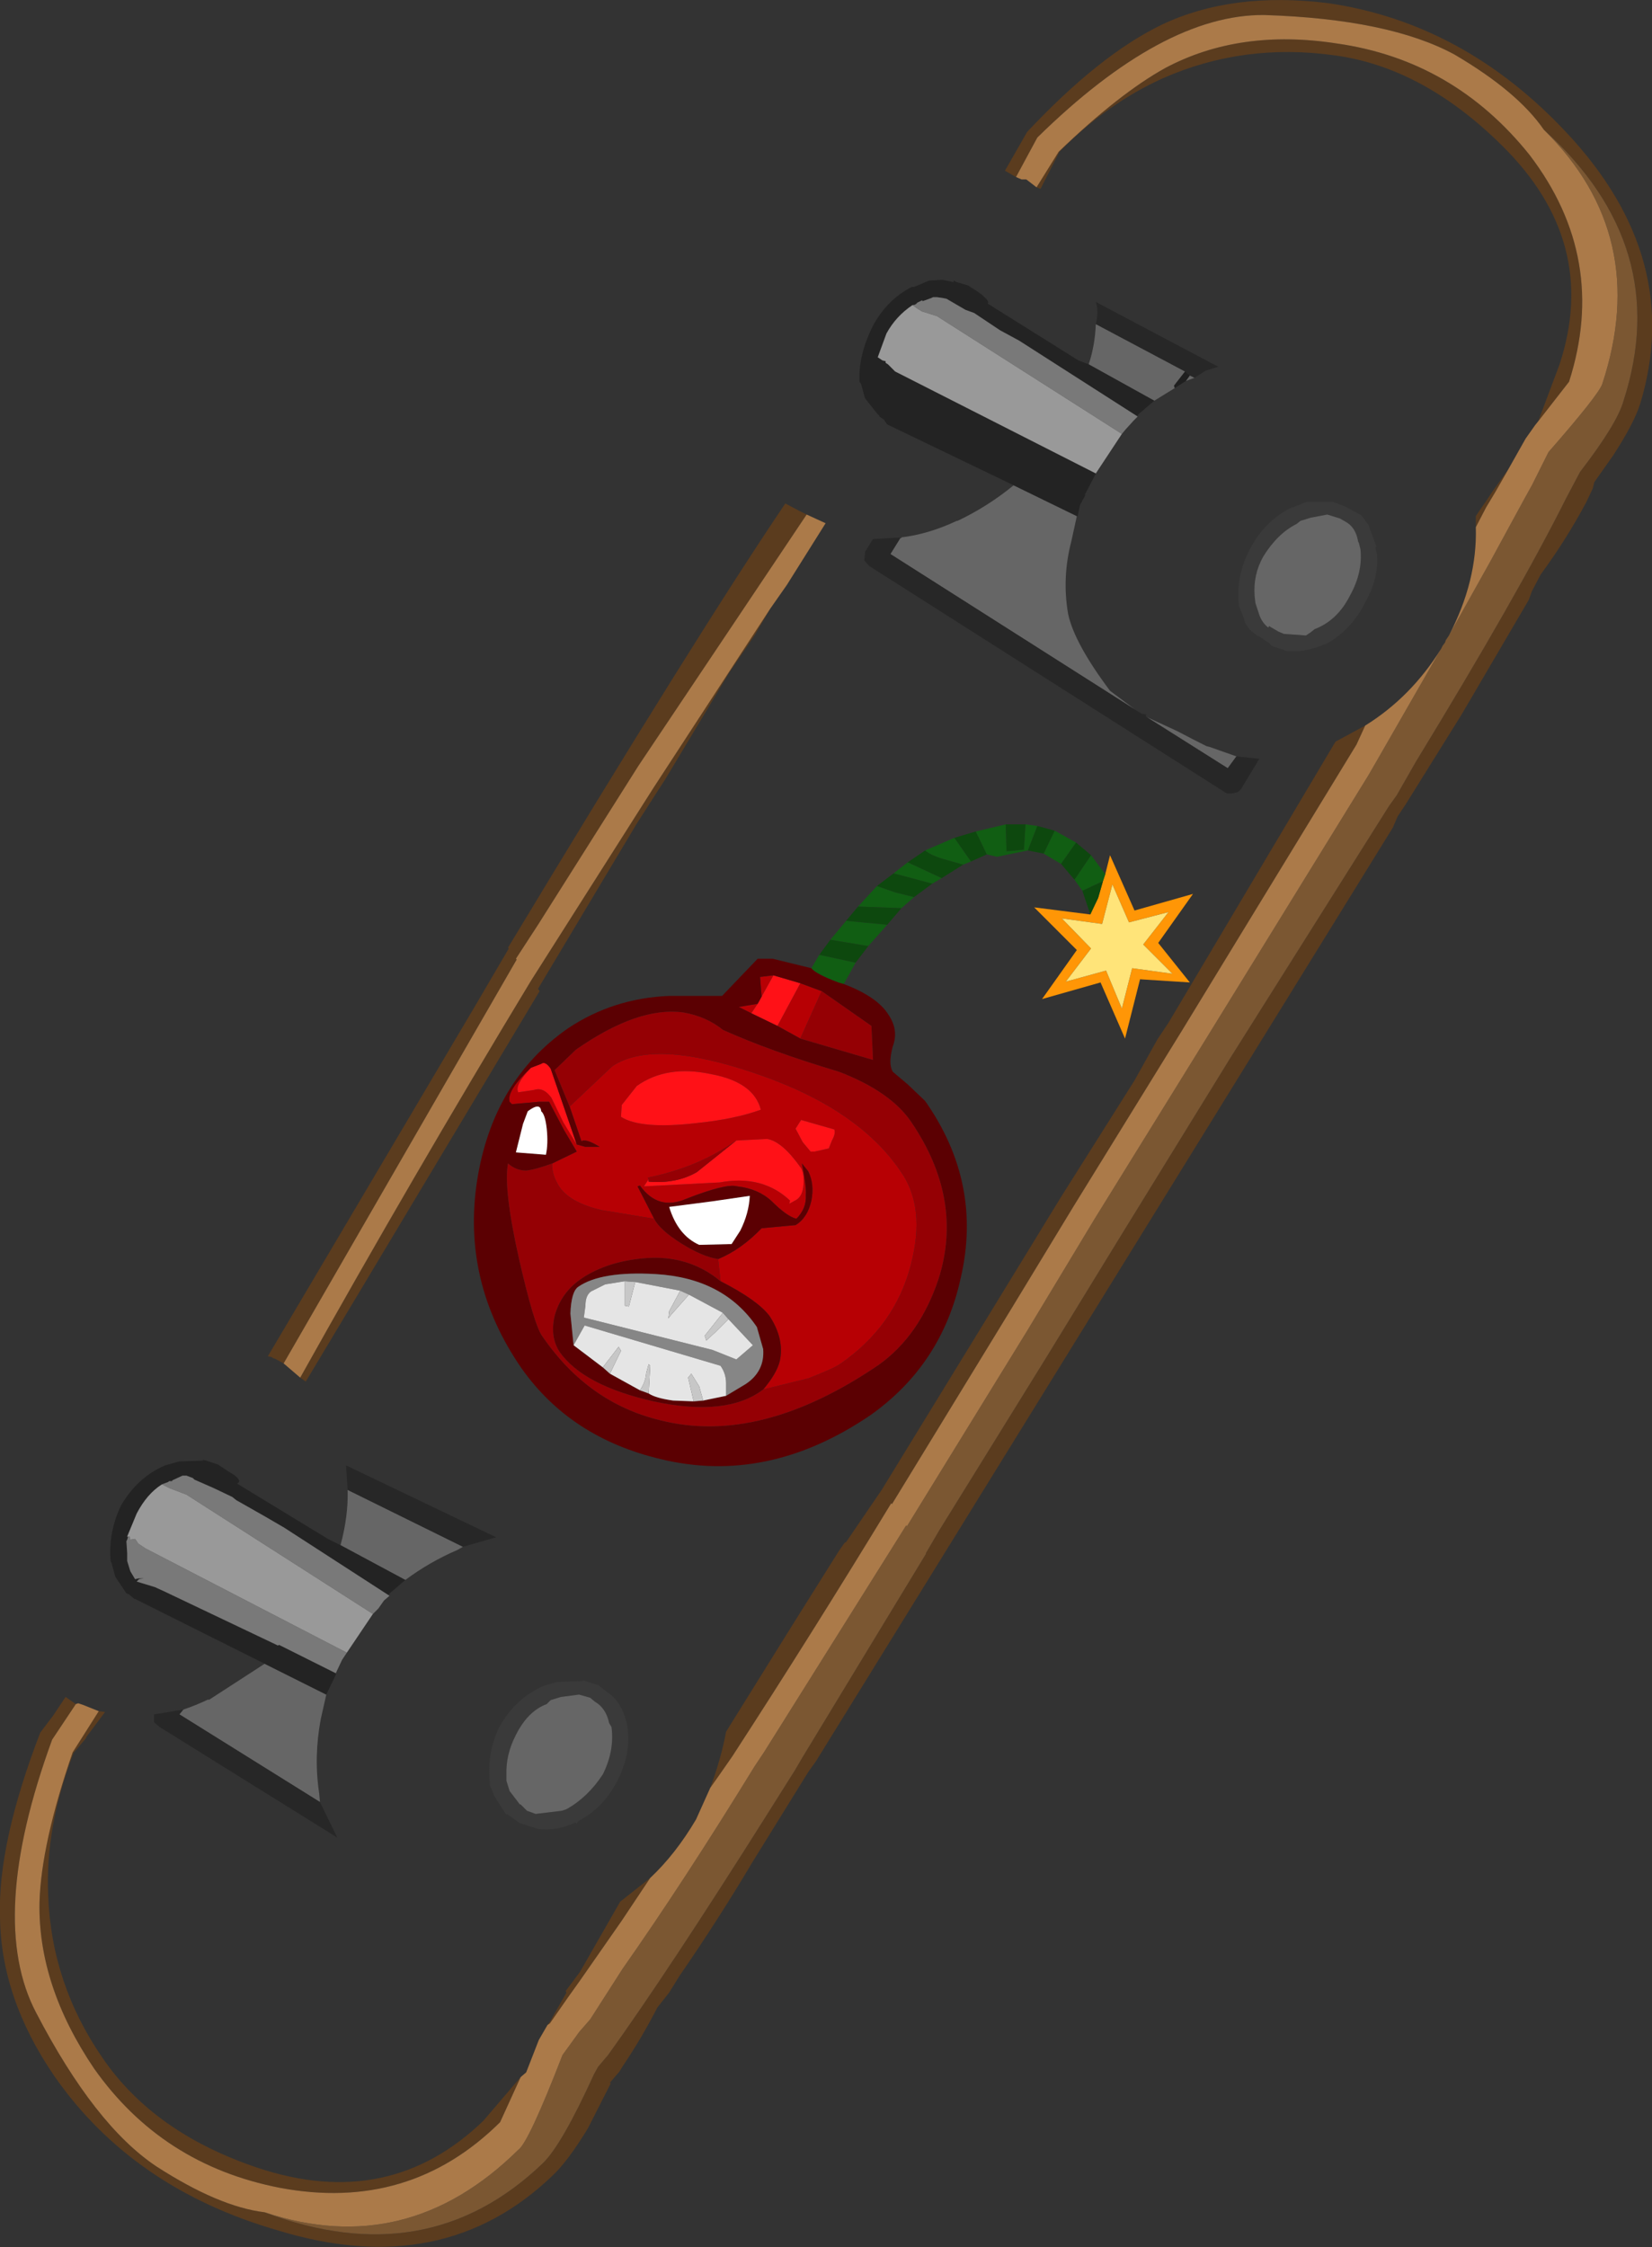 <?xml version="1.0" encoding="UTF-8" standalone="no"?>
<svg xmlns:ffdec="https://www.free-decompiler.com/flash" xmlns:xlink="http://www.w3.org/1999/xlink" ffdec:objectType="shape" height="142.15px" width="104.55px" xmlns="http://www.w3.org/2000/svg">
  <rect width="100%" height="100%" fill="#333333" stroke="none"/>
  <g transform="matrix(1.0, 0.0, 0.0, 1.0, 66.45, 132.65)">
    <path d="M31.25 -124.45 Q29.6 -126.85 25.6 -129.2 21.45 -131.45 13.55 -131.7 7.15 -131.75 -0.8 -123.95 L-2.15 -121.45 -2.85 -121.85 -1.45 -124.3 Q3.15 -129.2 7.1 -131.1 11.55 -133.2 17.6 -132.45 26.2 -131.2 32.7 -124.25 40.15 -116.3 37.35 -107.1 36.95 -105.85 35.65 -103.85 L34.45 -102.15 34.35 -101.75 33.95 -100.9 Q32.7 -98.55 31.05 -96.3 L30.5 -95.25 30.3 -94.7 26.05 -87.45 22.5 -81.75 22.0 -81.0 21.7 -80.3 -14.8 -21.25 -15.3 -20.55 -18.8 -14.9 Q-21.0 -11.2 -23.45 -7.65 L-24.1 -6.6 -24.85 -5.65 Q-25.85 -3.7 -27.1 -1.85 L-27.25 -1.6 -27.85 -0.9 -27.8 -0.85 -29.25 2.0 Q-30.5 4.05 -31.45 4.95 -38.4 11.65 -48.85 8.45 -58.05 5.8 -63.0 -1.3 -66.4 -6.25 -66.45 -11.4 -66.6 -16.05 -63.9 -23.05 L-63.1 -24.1 -62.3 -25.3 -61.65 -24.85 -62.45 -23.65 -63.15 -22.6 Q-67.3 -11.25 -64.15 -5.3 -60.45 1.8 -56.55 4.4 -52.6 6.95 -49.7 7.3 -39.4 11.2 -32.1 4.2 -30.9 3.05 -28.85 -1.45 L-28.6 -1.9 -28.05 -2.55 -28.0 -2.6 Q-24.15 -7.95 -17.85 -17.95 L-16.15 -20.65 -15.65 -21.5 -7.85 -34.35 -7.85 -34.4 -7.0 -35.85 -0.25 -46.75 4.5 -54.5 11.4 -65.7 21.45 -81.65 21.95 -82.35 23.15 -84.45 Q29.65 -95.1 32.65 -101.1 L33.1 -101.95 33.55 -102.8 Q35.9 -105.85 36.3 -107.3 39.45 -117.05 31.25 -124.45 M-0.85 -120.8 L0.55 -123.05 Q4.4 -126.75 7.3 -128.35 12.0 -130.85 18.15 -129.9 25.55 -128.85 30.35 -122.85 35.35 -116.3 32.85 -108.5 L30.9 -106.0 32.25 -109.6 Q34.8 -117.35 28.6 -123.45 23.6 -128.4 18.0 -129.15 12.25 -129.95 7.15 -127.7 3.6 -126.1 0.6 -123.05 L-0.6 -120.7 -0.85 -120.8 M29.0 -102.95 L28.2 -101.55 27.6 -100.55 26.95 -99.3 26.95 -100.0 27.15 -100.3 27.6 -100.95 28.0 -101.55 29.0 -102.95 M-21.5 -19.55 Q-20.8 -21.45 -20.5 -23.1 L-16.3 -29.85 -13.35 -34.55 -13.0 -35.05 -12.9 -35.1 -10.65 -38.4 -3.05 -50.8 0.65 -56.85 5.35 -64.3 6.8 -66.9 7.5 -67.95 18.05 -85.7 18.1 -85.75 19.95 -86.75 19.4 -85.55 8.35 -67.45 1.5 -56.35 -2.45 -49.85 -10.0 -37.5 -10.05 -37.55 Q-15.1 -29.25 -20.1 -21.55 L-20.9 -20.4 -21.5 -19.55 M-48.5 -46.4 L-49.05 -46.7 Q-49.15 -46.7 -49.25 -46.8 L-49.5 -46.85 -36.3 -69.15 -34.25 -72.65 -34.3 -72.7 Q-22.3 -92.6 -16.75 -100.8 L-15.9 -100.35 -15.4 -100.1 -26.05 -84.2 -32.4 -74.15 -33.8 -72.0 -33.75 -71.95 -48.5 -46.4 M-17.7 -94.15 L-18.7 -92.45 -20.3 -90.1 -24.35 -83.35 -24.9 -82.5 -26.15 -80.55 -32.4 -70.1 -32.3 -69.95 -47.1 -45.25 -47.45 -45.5 Q-40.35 -58.2 -32.85 -70.6 L-25.1 -82.8 -17.7 -94.15 M-60.2 -24.4 L-59.8 -24.35 -61.0 -22.75 -61.0 -22.7 -61.8 -21.75 Q-63.6 -17.05 -63.4 -12.75 -63.2 -7.15 -59.95 -2.45 -56.7 2.3 -50.1 4.5 -41.8 7.25 -35.85 1.5 L-33.5 -1.25 -34.8 1.6 Q-40.55 7.3 -48.75 5.75 -56.2 4.3 -60.5 -1.8 -64.05 -7.05 -63.95 -12.3 -63.85 -16.0 -61.85 -21.8 L-61.15 -22.9 -60.2 -24.4 M-31.8 -4.55 L-31.65 -4.75 -30.6 -6.6 -30.65 -6.7 -29.75 -7.9 -27.2 -12.35 -25.3 -13.85 -27.1 -11.15 -29.75 -7.35 -30.5 -6.3 -31.65 -4.65 -31.8 -4.55" fill="#5b3c1e" fill-rule="evenodd" stroke="none"/>
    <path d="M25.25 -92.45 L27.85 -97.1 30.0 -101.05 30.5 -101.95 31.55 -104.05 Q34.7 -107.65 34.95 -108.35 38.05 -117.75 31.25 -124.45 39.45 -117.05 36.3 -107.3 35.9 -105.85 33.55 -102.8 L33.1 -101.95 32.65 -101.1 Q29.65 -95.1 23.15 -84.45 L21.95 -82.35 21.45 -81.65 11.4 -65.7 4.5 -54.5 -0.25 -46.75 -7.0 -35.85 -7.85 -34.4 -7.85 -34.35 -15.65 -21.5 -16.15 -20.65 -17.85 -17.95 Q-24.15 -7.95 -28.0 -2.6 L-28.05 -2.55 -28.6 -1.9 -28.85 -1.45 Q-30.9 3.05 -32.1 4.2 -39.4 11.2 -49.7 7.3 -40.7 10.3 -33.65 3.35 -33.0 2.9 -30.85 -2.65 L-30.05 -3.75 -29.8 -4.1 -29.1 -4.9 -27.05 -8.1 Q-23.15 -13.65 -18.7 -20.9 L-18.1 -21.8 -9.1 -36.15 -9.05 -36.1 -1.45 -48.45 2.8 -55.5 9.7 -66.65 20.15 -83.6 20.7 -84.55 24.75 -91.6 24.85 -91.8 25.0 -92.0 25.05 -92.15 25.25 -92.45" fill="#7b5732" fill-rule="evenodd" stroke="none"/>
    <path d="M-2.15 -121.45 L-0.8 -123.95 Q7.15 -131.75 13.55 -131.7 21.45 -131.45 25.6 -129.2 29.6 -126.85 31.25 -124.45 38.05 -117.75 34.95 -108.35 34.7 -107.65 31.55 -104.05 L30.5 -101.95 30.0 -101.05 27.85 -97.1 25.25 -92.45 Q27.05 -95.9 26.95 -99.3 L27.6 -100.55 28.2 -101.55 29.0 -102.95 30.1 -104.9 30.7 -105.75 30.9 -106.0 32.85 -108.5 Q35.35 -116.3 30.35 -122.85 25.55 -128.85 18.15 -129.9 12.0 -130.85 7.3 -128.35 4.4 -126.75 0.55 -123.05 L-0.85 -120.8 -1.5 -121.3 -1.8 -121.3 -2.15 -121.45 M-49.7 7.3 Q-52.6 6.95 -56.55 4.4 -60.45 1.8 -64.15 -5.3 -67.3 -11.25 -63.15 -22.6 L-62.45 -23.65 -61.65 -24.85 -61.5 -24.9 -61.2 -24.8 -60.2 -24.4 -61.15 -22.9 -61.85 -21.8 Q-63.85 -16.0 -63.95 -12.3 -64.05 -7.05 -60.5 -1.8 -56.2 4.3 -48.75 5.75 -40.55 7.3 -34.8 1.6 L-33.5 -1.25 -33.15 -1.55 -32.35 -3.6 -31.8 -4.55 -31.65 -4.65 -30.5 -6.3 -29.75 -7.35 -27.1 -11.15 -25.3 -13.85 Q-23.7 -15.35 -22.4 -17.55 L-21.5 -19.55 -20.9 -20.4 -20.1 -21.55 Q-15.1 -29.25 -10.05 -37.55 L-10.0 -37.5 -2.45 -49.85 1.5 -56.35 8.35 -67.45 19.4 -85.55 19.95 -86.75 Q22.85 -88.55 24.75 -91.6 L20.7 -84.55 20.15 -83.6 9.7 -66.65 2.8 -55.5 -1.45 -48.45 -9.05 -36.1 -9.1 -36.15 -18.1 -21.8 -18.7 -20.9 Q-23.15 -13.65 -27.05 -8.1 L-29.1 -4.9 -29.8 -4.1 -30.05 -3.75 -30.85 -2.65 Q-33.0 2.9 -33.65 3.35 -40.7 10.3 -49.7 7.3 M-48.5 -46.4 L-33.75 -71.95 -33.8 -72.0 -32.4 -74.15 -26.05 -84.2 -15.4 -100.1 -14.2 -99.55 -16.65 -95.65 -17.7 -94.15 -25.1 -82.8 -32.85 -70.6 Q-40.35 -58.2 -47.45 -45.5 L-48.5 -46.4" fill="#ab7a49" fill-rule="evenodd" stroke="none"/>
    <path d="M19.5 -98.4 Q19.35 -99.3 18.7 -99.65 L18.35 -99.85 17.55 -100.1 16.5 -99.9 15.85 -99.7 15.6 -99.5 Q14.4 -98.9 13.5 -97.45 12.85 -96.3 12.95 -94.95 L13.0 -94.5 13.2 -93.9 Q13.35 -93.35 13.75 -93.0 13.85 -92.9 13.85 -93.05 L14.45 -92.7 14.8 -92.55 16.2 -92.45 16.5 -92.65 16.75 -92.85 Q18.2 -93.4 19.0 -95.0 19.8 -96.45 19.65 -97.9 L19.55 -98.3 19.5 -98.4 M17.4 -91.9 Q16.45 -91.5 15.6 -91.45 L15.05 -91.45 14.0 -91.8 13.9 -91.95 13.15 -92.45 Q13.15 -92.35 13.05 -92.5 12.4 -92.9 12.25 -93.6 L11.95 -94.35 11.95 -94.4 Q11.75 -96.25 12.7 -98.0 13.65 -99.75 15.3 -100.55 L15.35 -100.55 16.25 -100.9 17.85 -100.9 17.9 -100.9 18.7 -100.6 19.7 -100.05 20.15 -99.45 20.65 -98.1 20.6 -98.0 20.7 -97.55 20.7 -97.5 Q20.8 -96.05 19.95 -94.55 19.1 -92.8 17.45 -91.9 L17.4 -91.9 M-30.6 -18.2 Q-29.25 -18.95 -28.3 -20.4 -27.55 -21.9 -27.75 -23.4 L-27.9 -23.65 Q-28.1 -24.6 -28.8 -25.0 L-29.1 -25.25 -29.8 -25.45 -30.95 -25.3 -31.6 -25.1 -31.65 -25.05 -31.85 -24.85 Q-33.05 -24.4 -33.8 -22.9 -34.45 -21.65 -34.4 -20.35 L-34.4 -20.0 -34.2 -19.35 -33.55 -18.5 -33.5 -18.5 -33.1 -18.1 -32.55 -17.9 -30.9 -18.1 -30.6 -18.2 M-30.05 -17.35 Q-31.25 -16.8 -32.4 -16.95 L-33.5 -17.3 -33.6 -17.35 -34.3 -17.85 -34.45 -17.9 -35.15 -19.0 -35.45 -19.75 -35.45 -19.9 Q-35.65 -21.75 -34.85 -23.4 -33.85 -25.2 -32.05 -26.0 L-31.2 -26.25 -29.6 -26.3 -29.55 -26.35 -28.6 -26.05 -27.75 -25.4 Q-27.0 -24.75 -26.75 -23.45 L-26.7 -23.0 Q-26.6 -21.5 -27.4 -19.95 -28.3 -18.25 -29.85 -17.45 L-29.95 -17.3 -30.05 -17.35" fill="#3a3a3a" fill-rule="evenodd" stroke="none"/>
    <path d="M2.9 -112.15 L8.55 -109.15 7.85 -108.25 7.9 -108.1 6.6 -107.3 2.45 -109.6 Q2.85 -110.8 2.9 -112.15 M8.85 -108.9 L9.15 -108.75 8.6 -108.55 8.85 -108.9 M1.7 -100.0 L1.35 -98.4 Q0.75 -96.1 1.15 -93.8 1.55 -91.95 3.8 -88.95 L5.4 -87.75 -10.1 -97.6 -9.45 -98.65 Q-7.7 -98.85 -5.9 -99.7 L-5.85 -99.7 Q-3.95 -100.6 -2.3 -101.95 L1.7 -100.0 M6.1 -87.3 L8.05 -86.4 Q9.0 -85.9 9.9 -85.45 L10.1 -85.4 11.8 -84.8 11.25 -84.05 6.1 -87.3 M19.5 -98.4 L19.55 -98.3 19.65 -97.9 Q19.8 -96.45 19.0 -95.0 18.2 -93.4 16.75 -92.85 L16.5 -92.65 16.2 -92.45 14.8 -92.55 14.45 -92.7 13.85 -93.05 Q13.85 -92.9 13.75 -93.0 13.35 -93.35 13.2 -93.9 L13.0 -94.5 12.95 -94.95 Q12.85 -96.3 13.5 -97.45 14.4 -98.9 15.6 -99.5 L15.85 -99.7 16.5 -99.9 17.55 -100.1 18.35 -99.85 18.7 -99.65 Q19.35 -99.3 19.5 -98.4 M-44.45 -38.4 L-37.15 -34.8 -37.5 -34.6 Q-39.25 -33.85 -40.8 -32.7 L-44.9 -34.9 Q-44.4 -36.75 -44.45 -38.4 M-45.8 -25.45 L-46.15 -23.9 Q-46.6 -21.5 -46.25 -19.2 L-46.2 -18.65 -55.1 -24.2 -54.85 -24.5 Q-54.1 -24.75 -53.25 -25.15 L-53.25 -25.1 -49.7 -27.4 -45.8 -25.45 M-30.6 -18.2 L-30.9 -18.1 -32.55 -17.9 -33.1 -18.1 -33.5 -18.5 -33.55 -18.5 -34.2 -19.35 -34.4 -20.0 -34.4 -20.35 Q-34.45 -21.65 -33.8 -22.9 -33.05 -24.4 -31.85 -24.85 L-31.65 -25.05 -31.6 -25.1 -30.95 -25.3 -29.8 -25.45 -29.1 -25.25 -28.8 -25.0 Q-28.1 -24.6 -27.9 -23.65 L-27.75 -23.4 Q-27.55 -21.9 -28.3 -20.4 -29.25 -18.95 -30.6 -18.2" fill="#666666" fill-rule="evenodd" stroke="none"/>
    <path d="M2.9 -112.15 Q3.1 -112.95 2.9 -113.55 L10.65 -109.45 9.85 -109.2 9.15 -108.75 8.85 -108.9 8.55 -109.15 2.9 -112.15 M5.4 -87.75 L5.8 -87.5 6.1 -87.45 6.05 -87.4 6.1 -87.3 11.25 -84.05 11.8 -84.8 13.25 -84.65 12.1 -82.75 11.9 -82.55 11.5 -82.45 11.2 -82.45 -11.45 -96.85 -11.75 -97.2 -11.7 -97.75 -11.2 -98.55 -9.45 -98.65 -10.1 -97.6 5.4 -87.75 M-44.45 -38.4 L-44.55 -39.95 -35.05 -35.4 -37.15 -34.8 -44.45 -38.4 M-46.2 -18.65 L-45.1 -16.4 -56.35 -23.4 -56.7 -23.7 -56.7 -24.2 -54.85 -24.5 -55.1 -24.2 -46.2 -18.65" fill="#272727" fill-rule="evenodd" stroke="none"/>
    <path d="M6.6 -107.3 L5.55 -106.4 5.55 -106.3 -1.95 -111.1 -3.15 -111.75 -4.8 -112.85 -5.35 -113.05 -6.55 -113.75 -6.8 -113.8 -7.15 -113.85 -7.4 -113.85 -7.5 -113.8 -8.05 -113.6 -8.1 -113.65 -8.4 -113.5 Q-8.5 -113.35 -8.7 -113.35 -9.75 -112.65 -10.35 -111.55 L-10.9 -110.05 -10.75 -109.95 -10.6 -109.85 -10.4 -109.8 -10.4 -109.7 -10.25 -109.6 -9.8 -109.15 2.9 -102.7 2.7 -102.3 2.2 -101.35 2.25 -101.35 1.9 -100.7 1.75 -100.0 1.7 -100.0 -2.3 -101.95 -10.3 -105.8 -10.45 -106.0 -10.5 -106.1 -10.8 -106.3 -10.8 -106.35 -10.9 -106.45 -10.95 -106.5 -11.7 -107.45 -11.75 -107.6 -11.95 -108.35 -12.05 -108.5 Q-12.15 -110.15 -11.2 -112.05 -10.3 -113.7 -8.75 -114.5 L-8.6 -114.5 -7.65 -114.9 -6.8 -114.95 -6.1 -114.8 -6.1 -114.9 -5.9 -114.8 -5.2 -114.6 -4.65 -114.25 -4.3 -114.0 -4.2 -113.9 Q-3.8 -113.55 -3.95 -113.45 L1.8 -109.85 2.45 -109.6 6.6 -107.3 M-40.8 -32.7 L-41.85 -31.8 -41.8 -31.7 -48.45 -36.0 -49.65 -36.7 -51.5 -37.75 -51.75 -37.95 -52.9 -38.5 -54.15 -39.05 -54.25 -39.15 -54.65 -39.3 -54.9 -39.3 -55.55 -39.0 -55.55 -38.95 -55.75 -38.95 -55.8 -38.9 -56.2 -38.75 Q-57.15 -38.15 -57.8 -36.9 L-58.4 -35.45 -58.35 -35.4 -58.4 -35.25 -58.45 -35.15 -58.4 -34.4 -58.4 -33.9 -58.2 -33.25 -57.9 -32.75 -57.7 -32.8 -57.35 -32.8 -57.65 -32.75 -57.8 -32.6 -56.65 -32.25 -56.1 -32.0 -48.85 -28.55 -48.8 -28.6 -45.2 -26.8 -45.2 -26.7 -45.8 -25.45 -49.7 -27.4 -57.7 -31.4 -57.9 -31.5 -57.95 -31.5 -58.3 -31.8 -58.45 -31.85 -59.15 -32.9 -59.4 -33.8 -59.45 -33.9 Q-59.6 -35.7 -58.8 -37.4 -57.75 -39.2 -56.0 -39.95 L-55.1 -40.2 -53.6 -40.25 -53.6 -40.3 -53.4 -40.25 -52.65 -40.0 -52.2 -39.7 -51.65 -39.35 Q-51.1 -38.95 -51.45 -38.8 L-45.7 -35.3 -44.9 -34.9 -40.8 -32.7" fill="#232323" fill-rule="evenodd" stroke="none"/>
    <path d="M5.55 -106.3 L5.3 -106.05 4.8 -105.5 4.55 -105.2 -7.15 -112.65 -8.1 -112.95 -8.35 -113.1 -8.7 -113.35 Q-8.5 -113.35 -8.4 -113.5 L-8.1 -113.65 -8.05 -113.6 -7.5 -113.8 -7.4 -113.85 -7.15 -113.85 -6.8 -113.8 -6.55 -113.75 -5.35 -113.05 -4.8 -112.85 -3.15 -111.75 -1.95 -111.1 5.55 -106.3 M-41.8 -31.7 L-42.15 -31.4 -42.5 -30.9 -42.85 -30.55 -54.65 -38.1 -55.7 -38.5 -56.2 -38.75 -55.8 -38.9 -55.75 -38.95 -55.55 -38.95 -55.55 -39.0 -54.9 -39.3 -54.65 -39.3 -54.25 -39.15 -54.15 -39.05 -52.9 -38.5 -51.75 -37.95 -51.5 -37.75 -49.65 -36.7 -48.45 -36.0 -41.8 -31.7 M-44.5 -28.1 L-44.8 -27.65 -45.2 -26.8 -48.8 -28.6 -48.85 -28.55 -56.1 -32.0 -56.65 -32.25 -57.8 -32.6 -57.65 -32.75 -57.35 -32.8 -57.7 -32.8 -57.9 -32.75 -58.2 -33.25 -58.4 -33.9 -58.4 -34.4 -58.45 -35.15 -58.4 -35.25 -58.35 -35.4 -58.4 -35.45 -58.25 -35.45 -58.2 -35.25 -57.9 -35.3 -57.7 -35.0 -57.25 -34.7 -44.5 -28.1" fill="#797979" fill-rule="evenodd" stroke="none"/>
    <path d="M4.55 -105.2 L2.9 -102.7 -9.8 -109.15 -10.25 -109.6 -10.4 -109.7 -10.4 -109.8 -10.6 -109.85 -10.75 -109.95 -10.9 -110.05 -10.35 -111.55 Q-9.75 -112.65 -8.7 -113.35 L-8.35 -113.1 -8.1 -112.95 -7.15 -112.65 4.55 -105.2 M-42.85 -30.55 L-44.5 -28.1 -57.25 -34.7 -57.7 -35.0 -57.9 -35.3 -58.2 -35.25 -58.25 -35.45 -58.4 -35.45 -57.8 -36.9 Q-57.15 -38.15 -56.2 -38.75 L-55.7 -38.5 -54.65 -38.1 -42.85 -30.55" fill="#999999" fill-rule="evenodd" stroke="none"/>
    <path d="M8.55 -109.15 L8.85 -108.9 8.6 -108.55 7.9 -108.1 7.85 -108.25 8.55 -109.15" fill="#1f1f1f" fill-rule="evenodd" stroke="none"/>
    <path d="M3.5 -77.35 L3.8 -78.55 5.35 -75.05 9.05 -76.1 6.85 -73.0 8.85 -70.5 5.7 -70.7 4.75 -66.95 3.2 -70.5 -0.5 -69.45 1.7 -72.55 -1.0 -75.25 2.55 -74.8 3.05 -75.85 3.35 -76.9 3.5 -77.35 M3.95 -76.7 L3.3 -74.2 0.75 -74.55 2.6 -72.65 1.0 -70.55 3.55 -71.25 4.55 -68.85 5.2 -71.4 7.75 -71.05 5.9 -72.9 7.5 -74.95 5.0 -74.3 3.95 -76.7" fill="#ff9606" fill-rule="evenodd" stroke="none"/>
    <path d="M2.6 -78.55 L3.5 -77.35 3.35 -76.9 2.05 -76.3 1.55 -77.0 2.6 -78.55 M0.7 -78.0 L-0.4 -78.65 0.3 -80.1 1.65 -79.35 0.7 -78.0 M-1.4 -78.85 L-3.35 -78.45 -4.0 -78.6 -4.7 -80.05 -2.8 -80.5 -2.75 -78.8 -1.65 -78.9 -1.55 -80.5 -0.8 -80.4 -1.4 -78.85 M-5.0 -78.15 L-5.5 -77.95 -6.55 -78.25 Q-7.5 -78.5 -7.9 -78.85 L-6.05 -79.65 -5.0 -78.15 M-6.85 -77.1 L-7.45 -76.75 -9.9 -77.4 -9.0 -78.1 -6.85 -77.1 M-8.6 -75.9 L-9.4 -75.2 -12.15 -75.3 -10.95 -76.6 -9.8 -76.2 -8.6 -75.9 M-10.3 -74.15 L-11.5 -72.8 -13.9 -73.2 -12.9 -74.4 -10.3 -74.15 M-12.3 -71.75 L-13.05 -70.4 -13.4 -70.5 Q-14.85 -71.05 -15.1 -71.4 L-14.6 -72.25 -12.3 -71.75" fill="#115e13" fill-rule="evenodd" stroke="none"/>
    <path d="M2.55 -74.8 L2.05 -76.3 3.35 -76.9 3.05 -75.85 2.55 -74.8 M1.55 -77.0 L0.7 -78.0 1.65 -79.35 2.6 -78.55 1.55 -77.0 M-0.4 -78.65 L-1.4 -78.85 -0.8 -80.4 0.3 -80.1 -0.4 -78.65 M-4.0 -78.6 L-5.0 -78.15 -6.05 -79.65 -4.7 -80.05 -4.0 -78.6 M-5.5 -77.95 L-6.85 -77.1 -9.0 -78.1 -7.9 -78.85 Q-7.5 -78.5 -6.55 -78.25 L-5.5 -77.95 M-7.45 -76.75 L-8.6 -75.9 -9.8 -76.2 -10.95 -76.6 -9.9 -77.4 -7.45 -76.75 M-9.4 -75.2 L-10.3 -74.15 -12.9 -74.4 -12.15 -75.3 -9.4 -75.2 M-11.5 -72.8 L-12.3 -71.75 -14.6 -72.25 -13.9 -73.2 -11.5 -72.8 M-2.8 -80.5 L-1.55 -80.5 -1.65 -78.9 -2.75 -78.8 -2.8 -80.5" fill="#0d480e" fill-rule="evenodd" stroke="none"/>
    <path d="M3.95 -76.7 L5.0 -74.3 7.5 -74.95 5.9 -72.9 7.75 -71.05 5.2 -71.4 4.55 -68.85 3.55 -71.25 1.0 -70.55 2.6 -72.65 0.75 -74.55 3.3 -74.2 3.95 -76.7" fill="#ffe479" fill-rule="evenodd" stroke="none"/>
    <path d="M-18.3 -62.45 Q-18.75 -64.2 -21.45 -64.7 -24.25 -65.3 -26.15 -63.95 L-27.1 -62.75 -27.15 -62.0 Q-25.9 -61.2 -22.4 -61.6 -19.95 -61.85 -18.3 -62.45 M-31.5 -59.05 L-29.95 -59.8 -30.75 -61.15 -31.7 -62.95 -32.35 -62.95 -34.05 -62.8 -34.2 -62.95 Q-34.4 -63.65 -32.85 -65.1 -33.9 -64.0 -33.65 -63.55 L-32.65 -63.7 Q-32.05 -63.9 -31.55 -63.2 L-30.8 -61.65 -29.95 -60.25 -29.4 -60.1 -28.5 -60.1 Q-29.4 -60.65 -29.65 -60.45 L-30.4 -62.65 -27.7 -65.2 Q-25.1 -66.95 -18.65 -64.75 -12.15 -62.55 -9.45 -58.55 -7.85 -56.3 -8.8 -52.65 -9.8 -48.75 -13.3 -46.35 -13.75 -46.05 -15.3 -45.45 L-18.15 -44.75 Q-17.3 -45.75 -17.1 -46.55 -16.8 -47.95 -17.75 -49.4 -18.5 -50.4 -20.85 -51.6 L-21.0 -53.0 Q-19.55 -53.6 -18.25 -54.95 L-16.1 -55.15 Q-15.35 -55.6 -15.1 -56.7 -14.9 -57.75 -15.3 -58.55 L-15.7 -59.05 Q-15.4 -57.55 -15.45 -57.05 -15.4 -56.2 -16.05 -55.55 -16.65 -55.7 -17.6 -56.65 -18.45 -57.45 -19.8 -57.6 -20.5 -57.8 -23.05 -56.8 -24.8 -56.05 -25.95 -57.65 L-26.1 -57.6 -25.05 -55.55 -28.4 -56.1 Q-30.3 -56.55 -31.0 -57.5 -31.55 -58.3 -31.5 -59.05 M-19.85 -60.5 Q-22.25 -58.8 -25.45 -58.15 L-25.4 -58.05 -25.7 -57.6 -20.9 -57.85 Q-18.2 -58.35 -16.45 -56.7 L-16.5 -56.5 -16.05 -56.75 Q-15.65 -57.0 -15.6 -57.7 -15.55 -58.4 -15.75 -58.75 -16.95 -60.45 -17.9 -60.6 L-19.85 -60.5 M-18.5 -69.15 L-18.9 -68.55 -19.7 -68.95 -18.5 -69.15 M-17.25 -67.75 L-15.8 -70.45 -14.45 -69.95 -15.8 -66.95 -17.25 -67.75 M-17.5 -70.95 L-18.25 -69.6 -18.35 -70.85 -17.5 -70.95 M-13.65 -61.2 L-15.75 -61.8 -16.1 -61.25 -15.65 -60.4 -15.15 -59.8 -14.9 -59.8 -14.0 -60.0 -13.8 -60.5 Q-13.55 -60.95 -13.65 -61.2" fill="#b70004" fill-rule="evenodd" stroke="none"/>
    <path d="M-18.3 -62.45 Q-19.95 -61.85 -22.4 -61.6 -25.9 -61.2 -27.15 -62.0 L-27.1 -62.75 -26.15 -63.95 Q-24.25 -65.3 -21.45 -64.7 -18.75 -64.2 -18.3 -62.45 M-32.85 -65.1 L-32.2 -65.35 Q-31.95 -65.55 -31.6 -65.05 L-29.95 -60.25 -30.8 -61.65 -31.55 -63.2 Q-32.05 -63.9 -32.65 -63.7 L-33.65 -63.55 Q-33.9 -64.0 -32.85 -65.1 M-25.4 -58.05 L-25.4 -57.9 Q-23.65 -57.75 -22.35 -58.5 L-19.85 -60.5 -17.9 -60.6 Q-16.95 -60.45 -15.75 -58.75 -15.55 -58.4 -15.6 -57.7 -15.65 -57.0 -16.05 -56.75 L-16.5 -56.5 -16.45 -56.7 Q-18.2 -58.35 -20.9 -57.85 L-25.7 -57.6 -25.4 -58.05 M-18.9 -68.55 L-18.5 -69.15 -18.25 -69.6 -17.5 -70.95 -15.8 -70.45 -17.25 -67.75 -18.9 -68.55 M-13.65 -61.2 Q-13.55 -60.95 -13.8 -60.5 L-14.0 -60.0 -14.9 -59.8 -15.15 -59.8 -15.65 -60.4 -16.1 -61.25 -15.75 -61.8 -13.65 -61.2" fill="#ff1117" fill-rule="evenodd" stroke="none"/>
    <path d="M-13.05 -70.4 Q-10.95 -69.6 -10.25 -68.5 -9.55 -67.5 -9.95 -66.45 -10.25 -65.35 -9.95 -64.85 L-9.0 -64.05 -7.9 -63.0 Q-4.25 -57.8 -5.65 -51.8 -6.85 -46.3 -11.4 -43.1 -17.9 -38.7 -24.65 -40.35 -30.35 -41.7 -33.45 -46.1 -37.25 -51.6 -36.25 -58.0 -35.25 -64.3 -30.5 -67.6 -27.65 -69.5 -24.1 -69.65 L-20.75 -69.65 -19.65 -70.8 -18.5 -72.0 -17.55 -72.0 -15.1 -71.4 Q-14.85 -71.05 -13.4 -70.5 L-13.05 -70.4 M-31.5 -59.05 Q-32.6 -58.65 -33.15 -58.6 -33.8 -58.6 -34.3 -59.05 -34.6 -57.45 -33.6 -53.0 -32.65 -48.85 -32.15 -48.15 -29.25 -43.9 -24.65 -42.8 -18.35 -41.2 -10.85 -46.3 -8.25 -48.15 -7.05 -51.75 -5.45 -56.8 -8.8 -61.7 -10.1 -63.6 -13.35 -64.85 -17.7 -66.15 -20.7 -67.5 -21.75 -68.35 -23.2 -68.6 -26.05 -69.0 -30.0 -66.25 L-31.35 -64.95 -30.4 -62.65 -29.65 -60.45 Q-29.4 -60.65 -28.5 -60.1 L-29.4 -60.1 -29.95 -60.25 -31.6 -65.05 Q-31.95 -65.55 -32.2 -65.35 L-32.85 -65.1 Q-34.4 -63.65 -34.2 -62.95 L-34.05 -62.8 -32.35 -62.95 -31.7 -62.95 -30.75 -61.15 -29.95 -59.8 -31.5 -59.05 M-18.15 -44.75 Q-20.45 -43.0 -25.1 -44.0 -29.55 -45.0 -31.05 -47.15 -31.65 -48.1 -31.35 -49.4 -30.95 -50.9 -29.6 -51.8 -28.0 -52.85 -25.7 -53.05 -22.9 -53.3 -20.85 -51.6 -18.5 -50.4 -17.75 -49.4 -16.8 -47.95 -17.1 -46.55 -17.3 -45.75 -18.15 -44.75 M-21.0 -53.0 Q-22.0 -53.15 -23.35 -54.0 -24.7 -54.85 -25.05 -55.55 L-26.1 -57.6 -25.95 -57.65 Q-24.8 -56.05 -23.05 -56.8 -20.5 -57.8 -19.8 -57.6 -18.45 -57.45 -17.6 -56.65 -16.65 -55.7 -16.05 -55.55 -15.4 -56.2 -15.45 -57.05 -15.4 -57.55 -15.7 -59.05 L-15.3 -58.55 Q-14.9 -57.75 -15.1 -56.7 -15.35 -55.6 -16.1 -55.15 L-18.25 -54.95 Q-19.55 -53.6 -21.0 -53.0 M-32.2 -62.35 Q-32.25 -62.95 -33.05 -62.35 L-33.35 -61.55 -33.8 -59.75 -31.9 -59.6 Q-31.75 -60.3 -31.85 -61.25 -31.95 -62.15 -32.2 -62.35 M-24.1 -56.3 Q-23.55 -54.5 -22.2 -53.9 L-20.15 -53.95 -19.6 -54.8 Q-19.05 -55.9 -19.0 -57.0 L-21.4 -56.65 -24.1 -56.3 M-20.5 -44.35 L-19.25 -45.1 Q-18.05 -45.9 -18.15 -47.3 L-18.55 -48.7 Q-20.65 -51.8 -24.95 -52.05 -28.4 -52.25 -29.85 -51.25 -30.3 -50.95 -30.35 -49.55 L-30.15 -47.55 -28.3 -46.15 -27.85 -45.75 -25.95 -44.7 -25.4 -44.5 Q-24.95 -44.2 -23.85 -44.05 L-22.55 -44.0 -21.95 -44.05 -20.5 -44.35 M-18.5 -69.15 L-19.7 -68.95 -18.9 -68.55 -17.25 -67.75 -15.8 -66.95 -11.2 -65.6 -11.3 -67.75 -14.45 -69.95 -15.8 -70.45 -17.5 -70.95 -18.35 -70.85 -18.25 -69.6 -18.5 -69.15" fill="#5b0002" fill-rule="evenodd" stroke="none"/>
    <path d="M-30.4 -62.65 L-31.35 -64.95 -30.0 -66.25 Q-26.05 -69.0 -23.2 -68.6 -21.75 -68.35 -20.7 -67.5 -17.7 -66.15 -13.35 -64.85 -10.1 -63.6 -8.8 -61.7 -5.45 -56.8 -7.05 -51.75 -8.25 -48.15 -10.85 -46.3 -18.35 -41.2 -24.65 -42.8 -29.25 -43.9 -32.15 -48.15 -32.65 -48.85 -33.6 -53.0 -34.6 -57.45 -34.3 -59.05 -33.8 -58.6 -33.15 -58.6 -32.6 -58.65 -31.5 -59.05 -31.55 -58.3 -31.0 -57.5 -30.3 -56.55 -28.4 -56.1 L-25.05 -55.55 Q-24.7 -54.85 -23.35 -54.0 -22.0 -53.15 -21.0 -53.0 L-20.85 -51.6 Q-22.9 -53.3 -25.7 -53.05 -28.0 -52.85 -29.6 -51.8 -30.95 -50.9 -31.35 -49.4 -31.65 -48.1 -31.05 -47.15 -29.55 -45.0 -25.1 -44.0 -20.45 -43.0 -18.15 -44.75 L-15.3 -45.45 Q-13.75 -46.05 -13.3 -46.35 -9.8 -48.75 -8.8 -52.65 -7.85 -56.3 -9.45 -58.55 -12.15 -62.55 -18.65 -64.75 -25.1 -66.95 -27.7 -65.2 L-30.4 -62.65 M-25.4 -58.05 L-25.45 -58.15 Q-22.25 -58.8 -19.85 -60.5 L-22.35 -58.5 Q-23.65 -57.75 -25.4 -57.9 L-25.4 -58.05 M-15.8 -66.95 L-14.45 -69.95 -11.3 -67.75 -11.2 -65.6 -15.8 -66.95" fill="#950004" fill-rule="evenodd" stroke="none"/>
    <path d="M-32.2 -62.35 Q-31.95 -62.15 -31.85 -61.25 -31.75 -60.3 -31.9 -59.6 L-33.8 -59.75 -33.35 -61.55 -33.05 -62.35 Q-32.25 -62.95 -32.2 -62.35 M-24.1 -56.3 L-21.4 -56.65 -19.0 -57.0 Q-19.05 -55.9 -19.6 -54.8 L-20.15 -53.95 -22.2 -53.9 Q-23.55 -54.5 -24.1 -56.3" fill="#ffffff" fill-rule="evenodd" stroke="none"/>
    <path d="M-30.15 -47.55 L-30.35 -49.55 Q-30.3 -50.95 -29.85 -51.25 -28.4 -52.25 -24.95 -52.05 -20.65 -51.8 -18.55 -48.7 L-18.15 -47.3 Q-18.05 -45.9 -19.25 -45.1 L-20.5 -44.35 -20.5 -45.15 Q-20.5 -45.75 -20.85 -46.25 L-29.45 -48.8 -30.15 -47.55 M-26.9 -51.6 L-28.15 -51.4 -29.05 -50.95 Q-29.4 -50.7 -29.4 -50.05 L-29.5 -49.3 -21.35 -47.25 -19.85 -46.65 -18.8 -47.55 -20.35 -49.2 -20.7 -49.6 -22.85 -50.75 -23.4 -51.0 -26.25 -51.55 -26.9 -51.6" fill="#868686" fill-rule="evenodd" stroke="none"/>
    <path d="M-30.15 -47.55 L-29.45 -48.8 -20.85 -46.25 Q-20.5 -45.75 -20.5 -45.15 L-20.5 -44.35 -21.95 -44.05 -22.2 -44.95 -22.7 -45.75 -22.9 -45.5 -22.55 -44.0 -23.85 -44.05 Q-24.95 -44.2 -25.4 -44.5 L-25.3 -46.25 -25.4 -46.35 -25.55 -45.8 Q-25.6 -45.2 -25.95 -44.7 L-27.85 -45.75 -27.15 -47.2 -27.3 -47.45 -28.3 -46.15 -30.15 -47.55 M-20.35 -49.2 L-18.8 -47.55 -19.85 -46.65 -21.35 -47.25 -29.5 -49.3 -29.4 -50.05 Q-29.4 -50.7 -29.05 -50.95 L-28.15 -51.4 -26.9 -51.6 -26.9 -50.05 -26.65 -50.0 -26.25 -51.55 -23.4 -51.0 -24.1 -49.7 -24.15 -49.25 -24.0 -49.45 -22.85 -50.75 -20.7 -49.6 -21.85 -48.15 -21.75 -47.85 -21.2 -48.35 -20.35 -49.2" fill="#e5e5e5" fill-rule="evenodd" stroke="none"/>
    <path d="M-21.95 -44.05 L-22.55 -44.0 -22.9 -45.5 -22.7 -45.75 -22.2 -44.95 -21.95 -44.05 M-25.4 -44.5 L-25.95 -44.7 Q-25.6 -45.2 -25.55 -45.8 L-25.4 -46.35 -25.3 -46.25 -25.4 -44.5 M-27.85 -45.75 L-28.3 -46.15 -27.3 -47.45 -27.15 -47.2 -27.85 -45.75 M-26.9 -51.6 L-26.25 -51.55 -26.65 -50.0 -26.9 -50.05 -26.9 -51.6 M-23.4 -51.0 L-22.85 -50.75 -24.0 -49.45 -24.15 -49.25 -24.1 -49.7 -23.4 -51.0 M-20.7 -49.6 L-20.35 -49.2 -21.2 -48.35 -21.75 -47.85 -21.85 -48.15 -20.7 -49.6" fill="#c7c7c7" fill-rule="evenodd" stroke="none"/>
  </g>
</svg>
